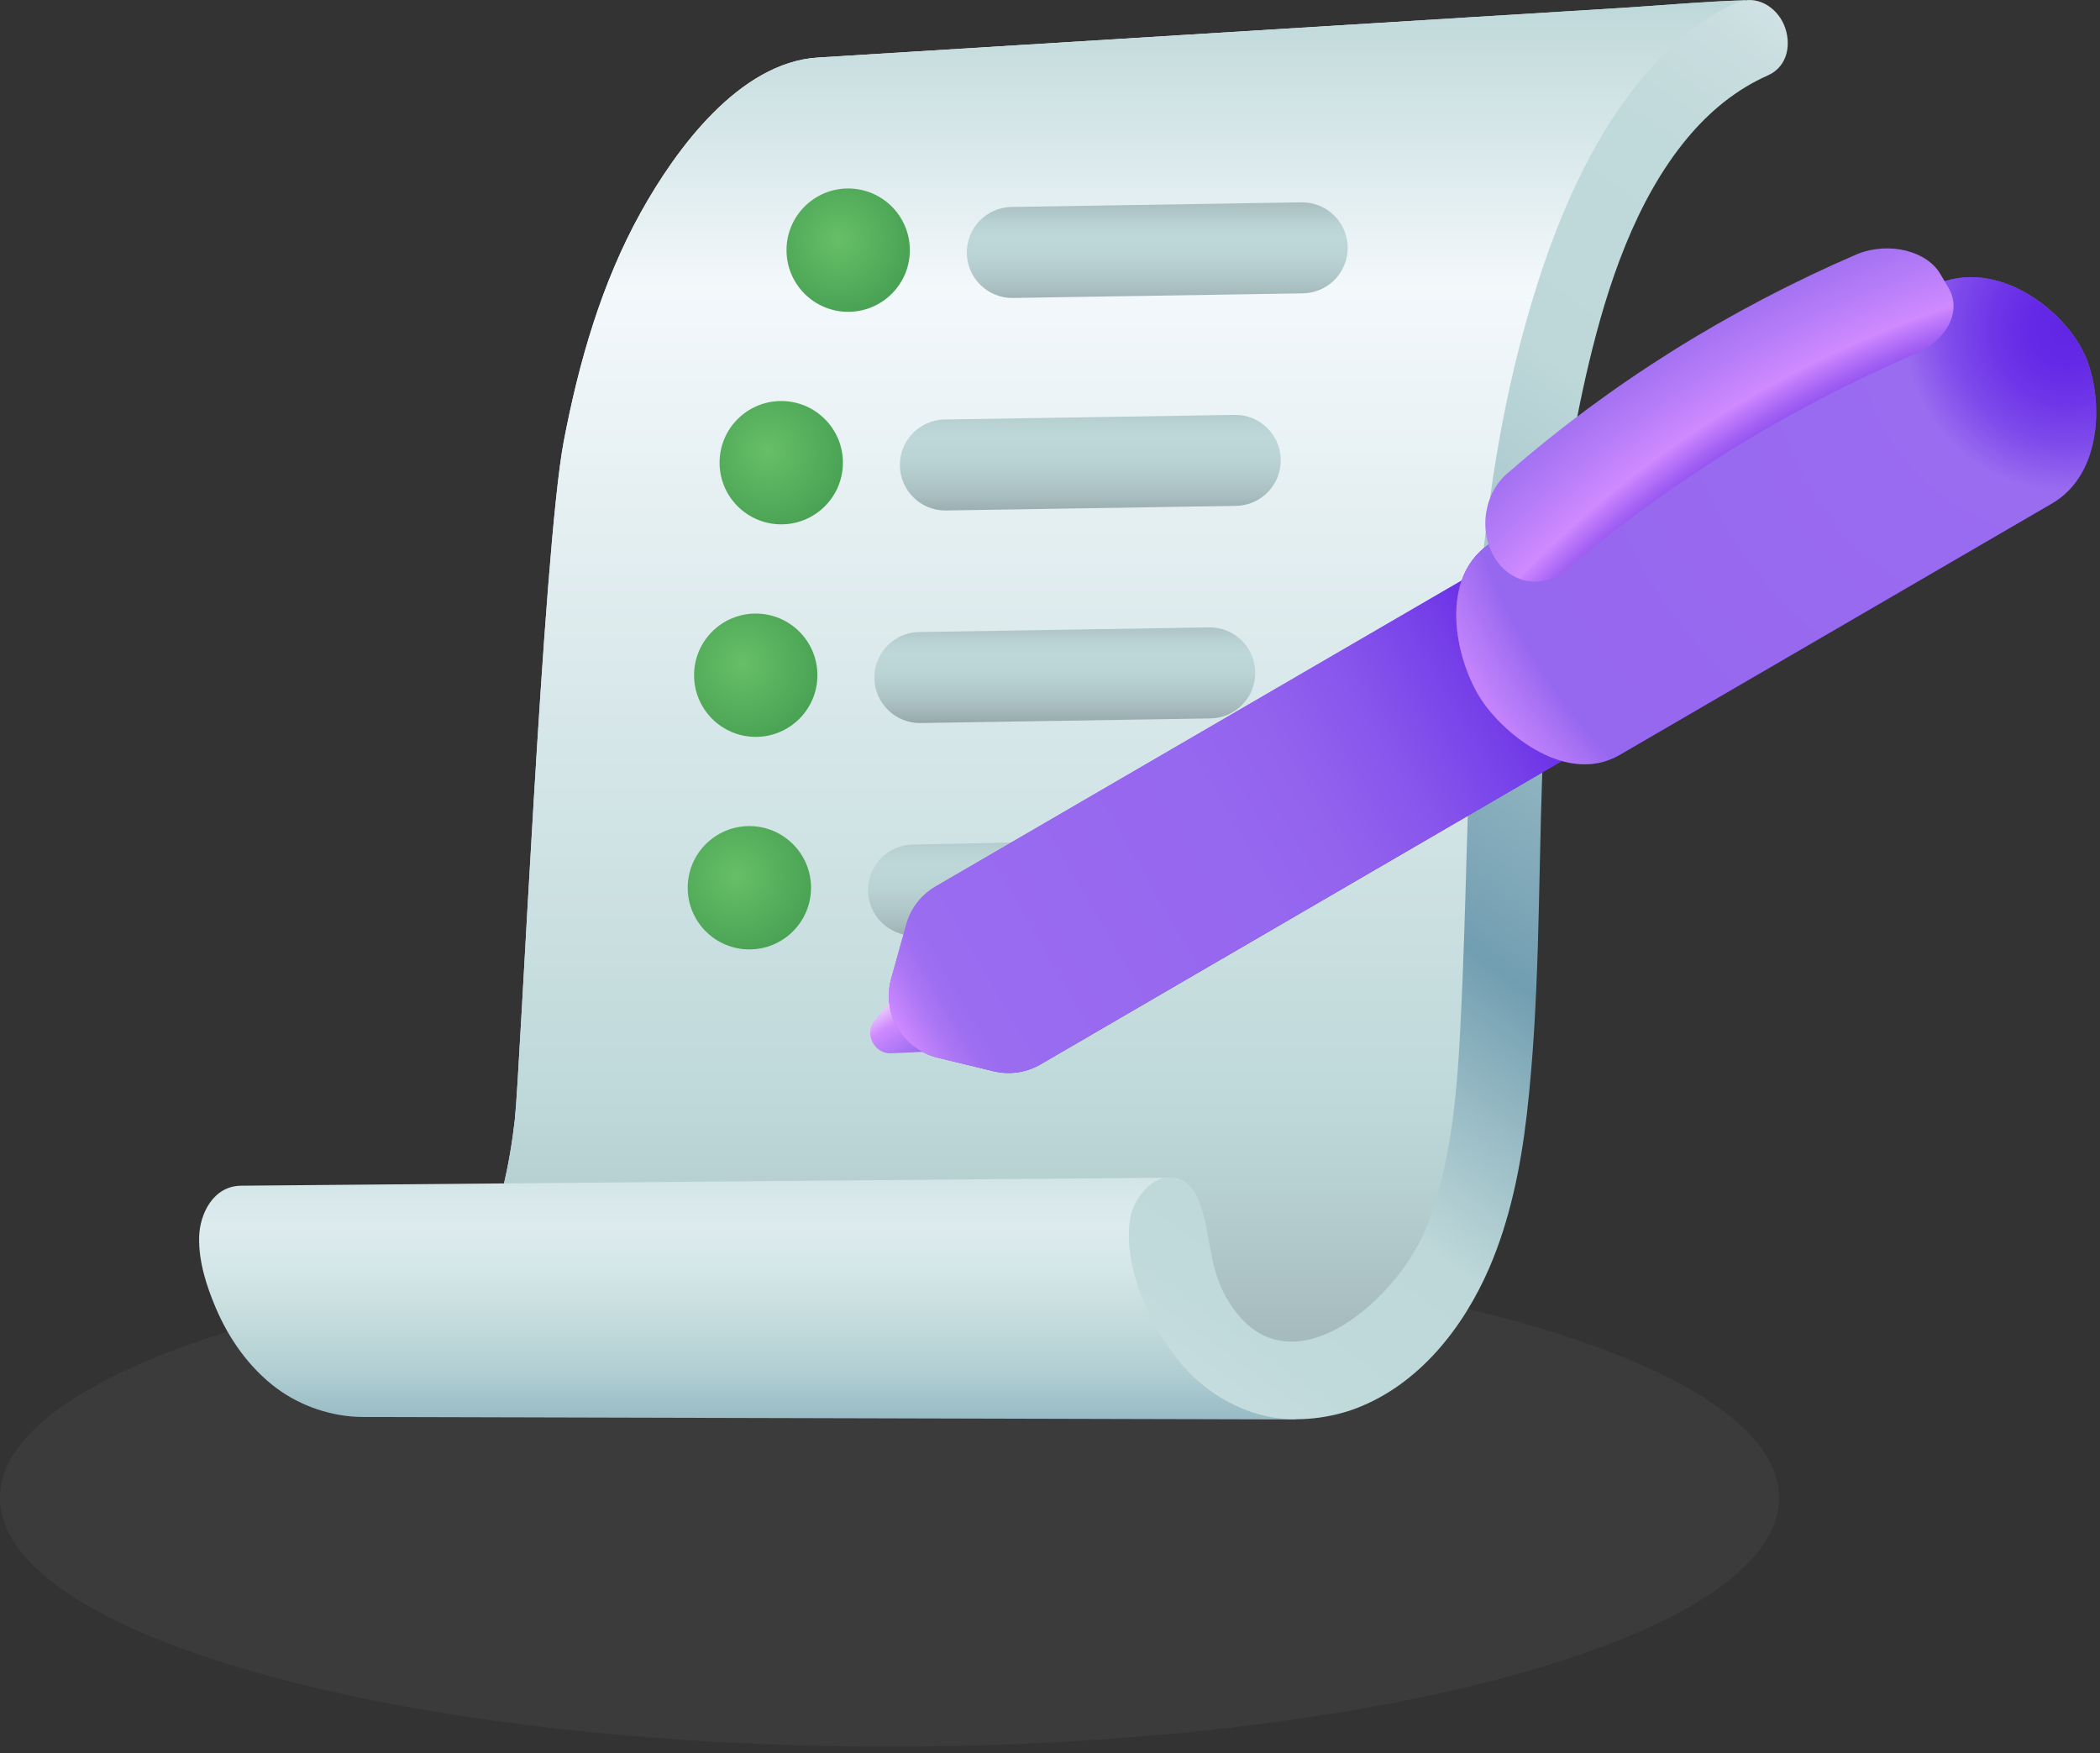 <svg width="206" height="172" viewBox="0 0 206 172" fill="none" xmlns="http://www.w3.org/2000/svg">
<rect x="0" y="0" width="206" height="172" fill="#333333" stroke="none"/>
<path d="M87.256 171.339C135.446 171.339 174.512 160.415 174.512 146.939C174.512 133.463 135.446 122.538 87.256 122.538C39.066 122.538 0 133.463 0 146.939C0 160.415 39.066 171.339 87.256 171.339Z" fill="white" fill-opacity="0.04"/>
<path d="M150.404 31.785C153.163 21.987 157.62 11.06 165.845 4.446C167.507 3.11 169.798 1.42 171.223 0.028C167.334 0.13 162.784 0.549 158.899 0.788C149.526 1.367 110.352 3.784 100.138 4.415C93.508 4.824 86.877 5.233 80.246 5.643C72.505 6.121 66.293 14.656 62.866 20.819C59.001 27.771 56.78 35.541 55.297 43.317C53.286 53.857 51.031 105.06 50.504 109.801C49.571 118.192 46.27 131.62 35.617 131.711C39.893 131.71 120.346 132.287 126.609 132.28C133.917 132.273 138.22 126.489 140.658 120.256C143.647 112.617 144.434 79.584 144.835 71.021C145.237 62.44 149.159 36.205 150.404 31.785Z" fill="url(#paint0_radial_26_9698)"/>
<path d="M150.404 31.785C153.163 21.987 157.62 11.06 165.845 4.446C167.507 3.11 169.798 1.42 171.223 0.028C167.334 0.13 162.784 0.549 158.899 0.788C149.526 1.367 110.352 3.784 100.138 4.415C93.508 4.824 86.877 5.233 80.246 5.643C72.505 6.121 66.293 14.656 62.866 20.819C59.001 27.771 56.78 35.541 55.297 43.317C53.286 53.857 51.031 105.06 50.504 109.801C49.571 118.192 46.27 131.62 35.617 131.711C39.893 131.71 120.346 132.287 126.609 132.28C133.917 132.273 138.22 126.489 140.658 120.256C143.647 112.617 144.434 79.584 144.835 71.021C145.237 62.44 149.159 36.205 150.404 31.785Z" fill="url(#paint1_linear_26_9698)"/>
<path d="M124.438 138.172C120.276 137.221 117.476 134.709 115.199 131.175C113.512 128.556 112.059 125.742 111.521 122.653C110.978 119.531 111.701 117.231 114.705 115.535C111.666 115.54 24.941 116.306 23.641 116.318C20.951 116.341 19.586 119.038 19.533 121.376C19.48 123.727 20.238 126.103 21.142 128.247C22.432 131.31 24.449 134.183 27.129 136.182C29.495 137.946 32.59 138.998 35.587 139.006C35.587 139.006 127.223 139.245 127.233 139.246C126.098 138.946 125.43 138.398 124.438 138.172Z" fill="url(#paint2_linear_26_9698)"/>
<path d="M175.008 2.448C174.261 0.664 172.266 -0.57 170.371 0.269C166.993 1.766 163.976 4.226 161.305 7.398C155.25 14.589 151.706 24.041 149.305 33.016C147.173 40.987 145.926 49.299 145.183 57.511C144.64 63.515 144.341 69.549 144.127 75.573C143.825 84.048 143.684 92.534 143.245 101.003C142.908 107.481 142.309 114.575 139.828 120.632C136.925 127.718 125.693 137.641 120.053 126.838C118.593 124.042 118.731 120.879 117.674 117.986C117.353 117.105 116.794 116.14 115.905 115.736C113.472 114.629 111.198 117.43 110.864 119.523C110.095 124.353 112.979 130.503 116.129 134.082C118.269 136.514 121.418 138.411 124.603 139.002C127.334 139.509 130.514 139.128 133.103 138.13C139.207 135.776 143.543 130.256 146.078 124.407C148.124 119.688 149.186 114.419 149.773 109.327C151.047 98.279 150.89 87.091 151.284 75.99C151.493 70.11 151.781 64.226 152.308 58.365C152.992 50.748 154.078 43.113 155.85 35.67C157.666 28.042 160.415 19.688 165.496 13.574C167.746 10.867 170.364 8.753 173.42 7.395C175.411 6.51 175.758 4.241 175.008 2.448Z" fill="url(#paint3_linear_26_9698)"/>
<path d="M99.301 29.23C96.879 29.23 94.89 27.291 94.841 24.857C94.79 22.393 96.747 20.354 99.212 20.303L127.649 19.851C130.113 19.806 132.152 21.758 132.202 24.222C132.253 26.687 130.296 28.726 127.831 28.776L99.394 29.229C99.363 29.229 99.332 29.23 99.301 29.23Z" fill="url(#paint4_linear_26_9698)"/>
<path d="M83.202 30.589C86.542 30.589 89.251 27.881 89.251 24.54C89.251 21.199 86.542 18.491 83.202 18.491C79.861 18.491 77.153 21.199 77.153 24.54C77.153 27.881 79.861 30.589 83.202 30.589Z" fill="url(#paint5_radial_26_9698)"/>
<path d="M76.636 51.438C79.977 51.438 82.685 48.73 82.685 45.389C82.685 42.048 79.977 39.34 76.636 39.34C73.295 39.34 70.587 42.048 70.587 45.389C70.587 48.73 73.295 51.438 76.636 51.438Z" fill="url(#paint6_radial_26_9698)"/>
<path d="M74.135 72.287C77.475 72.287 80.184 69.579 80.184 66.239C80.184 62.898 77.475 60.19 74.135 60.19C70.794 60.19 68.086 62.898 68.086 66.239C68.086 69.579 70.794 72.287 74.135 72.287Z" fill="url(#paint7_radial_26_9698)"/>
<path d="M73.509 93.137C76.85 93.137 79.558 90.428 79.558 87.088C79.558 83.747 76.85 81.039 73.509 81.039C70.169 81.039 67.46 83.747 67.46 87.088C67.46 90.428 70.169 93.137 73.509 93.137Z" fill="url(#paint8_radial_26_9698)"/>
<path d="M92.735 50.079C90.313 50.079 88.325 48.14 88.275 45.707C88.225 43.242 90.182 41.204 92.646 41.153L121.081 40.701C123.548 40.644 125.584 42.607 125.635 45.072C125.685 47.536 123.728 49.575 121.263 49.625L92.828 50.078C92.797 50.079 92.766 50.079 92.735 50.079Z" fill="url(#paint9_linear_26_9698)"/>
<path d="M90.234 70.928C87.812 70.928 85.823 68.99 85.774 66.556C85.723 64.092 87.68 62.053 90.145 62.003L118.581 61.55C121.048 61.501 123.084 63.457 123.134 65.921C123.185 68.386 121.228 70.424 118.763 70.475L90.327 70.927C90.296 70.928 90.265 70.928 90.234 70.928Z" fill="url(#paint10_linear_26_9698)"/>
<path d="M89.609 91.778C87.186 91.778 85.198 89.839 85.148 87.406C85.098 84.941 87.055 82.902 89.52 82.852L111.702 82.4C114.169 82.339 116.205 84.306 116.255 86.771C116.306 89.235 114.349 91.274 111.884 91.324L89.702 91.777C89.671 91.777 89.64 91.778 89.609 91.778Z" fill="url(#paint11_linear_26_9698)"/>
<path d="M91.867 103.125L87.378 103.328C85.773 103.4 84.754 101.403 85.754 100.145L88.52 96.667C89.32 95.659 90.893 95.888 91.533 97.104L93.257 100.38C93.907 101.616 93.173 103.065 91.867 103.125Z" fill="url(#paint12_linear_26_9698)"/>
<path d="M171.409 56.847L167.513 50.148C165.776 47.163 161.948 46.15 158.963 47.887L115.569 73.127L102.171 80.919L91.783 86.962C90.375 87.781 89.342 89.117 88.904 90.686L87.422 95.995C86.47 99.402 88.532 102.919 91.969 103.754L97.449 105.084C99.017 105.465 100.673 105.225 102.068 104.413L169.147 65.396C172.133 63.66 173.145 59.832 171.409 56.847Z" fill="url(#paint13_linear_26_9698)"/>
<path d="M171.409 56.847L167.513 50.148C165.776 47.163 161.948 46.15 158.963 47.887L115.569 73.127L102.171 80.919L91.783 86.962C90.375 87.781 89.342 89.117 88.904 90.686L87.422 95.995C86.47 99.402 88.532 102.919 91.969 103.754L97.449 105.084C99.017 105.465 100.673 105.225 102.068 104.413L169.147 65.396C172.133 63.66 173.145 59.832 171.409 56.847Z" fill="url(#paint14_linear_26_9698)"/>
<path d="M201.301 49.382C201.3 49.382 158.953 74.013 158.882 74.055C153.774 77.025 147.678 72.181 145.354 68.693C142.792 64.851 140.844 56.394 146.586 53.054C146.586 53.054 189.041 28.359 189.065 28.345C195.189 24.783 202.41 30.137 204.524 34.858C206.322 38.873 206.355 46.441 201.301 49.382Z" fill="url(#paint15_linear_26_9698)"/>
<path d="M201.301 49.382C201.3 49.382 158.953 74.013 158.882 74.055C153.774 77.025 147.678 72.181 145.354 68.693C142.792 64.851 140.844 56.394 146.586 53.054C146.586 53.054 189.041 28.359 189.065 28.345C195.189 24.783 202.41 30.137 204.524 34.858C206.322 38.873 206.355 46.441 201.301 49.382Z" fill="url(#paint16_radial_26_9698)"/>
<path d="M148.062 46.273C158.006 37.62 169.552 30.365 182.266 24.889C185.409 23.684 189.069 24.652 190.361 26.919C190.628 27.372 190.896 27.827 191.164 28.281C192.461 30.555 190.976 33.37 187.928 34.696C175.281 40.145 163.779 47.292 153.847 55.762C151.453 57.814 148.275 57.392 146.628 54.722C144.983 52.056 145.572 48.229 148.062 46.273Z" fill="url(#paint17_radial_26_9698)"/>
<defs>
<radialGradient id="paint0_radial_26_9698" cx="0" cy="0" r="1" gradientUnits="userSpaceOnUse" gradientTransform="translate(-177.096 61.149) scale(365.748 365.748)">
<stop offset="0.626" stop-color="#BED8D9"/>
<stop offset="0.628" stop-color="#C1DADB"/>
<stop offset="0.648" stop-color="#D7E7E9"/>
<stop offset="0.67" stop-color="#E7F1F3"/>
<stop offset="0.696" stop-color="#F0F6F9"/>
<stop offset="0.73" stop-color="#F3F8FB"/>
<stop offset="0.817" stop-color="#F3F8FB"/>
<stop offset="0.825" stop-color="#F3F8FB"/>
<stop offset="0.849" stop-color="#EAF3F5"/>
<stop offset="0.889" stop-color="#D2E4E6"/>
<stop offset="0.915" stop-color="#BED8D9"/>
<stop offset="0.946" stop-color="#B9D2D3"/>
<stop offset="0.988" stop-color="#ABC1C4"/>
<stop offset="1" stop-color="#A6BBBE"/>
</radialGradient>
<linearGradient id="paint1_linear_26_9698" x1="103.42" y1="0.028" x2="103.42" y2="132.28" gradientUnits="userSpaceOnUse">
<stop stop-color="#BED8D9"/>
<stop offset="0.214" stop-color="#F3F8FB"/>
<stop offset="0.824" stop-color="#BED8D9"/>
<stop offset="0.914" stop-color="#B2CACC"/>
<stop offset="0.988" stop-color="#A6BBBE"/>
</linearGradient>
<linearGradient id="paint2_linear_26_9698" x1="73.382" y1="110.475" x2="73.382" y2="145.959" gradientUnits="userSpaceOnUse">
<stop stop-color="#BED8D9"/>
<stop offset="0.027" stop-color="#C2DBDC"/>
<stop offset="0.174" stop-color="#D6E7E9"/>
<stop offset="0.275" stop-color="#DDEBEE"/>
<stop offset="0.397" stop-color="#D4E6E8"/>
<stop offset="0.584" stop-color="#BED8D9"/>
<stop offset="0.695" stop-color="#AECCD1"/>
<stop offset="0.91" stop-color="#85ACBB"/>
<stop offset="0.998" stop-color="#729EB1"/>
</linearGradient>
<linearGradient id="paint3_linear_26_9698" x1="197.642" y1="5.958" x2="99.592" y2="140.97" gradientUnits="userSpaceOnUse">
<stop stop-color="#E3ECF1"/>
<stop offset="0.036" stop-color="#D5E4E8"/>
<stop offset="0.091" stop-color="#C8DDDF"/>
<stop offset="0.162" stop-color="#C0D9DA"/>
<stop offset="0.301" stop-color="#BED8D9"/>
<stop offset="0.396" stop-color="#ABC9CF"/>
<stop offset="0.586" stop-color="#79A3B5"/>
<stop offset="0.611" stop-color="#729EB1"/>
<stop offset="0.676" stop-color="#93B7C2"/>
<stop offset="0.768" stop-color="#BED8D9"/>
<stop offset="0.87" stop-color="#C0D9DB"/>
<stop offset="0.927" stop-color="#C8DEE0"/>
<stop offset="0.972" stop-color="#D6E5E9"/>
<stop offset="1" stop-color="#E3ECF1"/>
</linearGradient>
<linearGradient id="paint4_linear_26_9698" x1="113.522" y1="17.174" x2="113.522" y2="34.189" gradientUnits="userSpaceOnUse">
<stop offset="0.141" stop-color="#A6BBBE"/>
<stop offset="0.159" stop-color="#A9BEC1"/>
<stop offset="0.275" stop-color="#B8D1D3"/>
<stop offset="0.357" stop-color="#BED8D9"/>
<stop offset="0.473" stop-color="#BAD3D5"/>
<stop offset="0.604" stop-color="#AFC6C8"/>
<stop offset="0.677" stop-color="#A6BBBE"/>
<stop offset="0.737" stop-color="#9CAFB2"/>
<stop offset="0.846" stop-color="#809093"/>
<stop offset="0.898" stop-color="#717F82"/>
</linearGradient>
<radialGradient id="paint5_radial_26_9698" cx="0" cy="0" r="1" gradientUnits="userSpaceOnUse" gradientTransform="translate(82.257 23.5) scale(7.55 7.55)">
<stop stop-color="#67BF67"/>
<stop offset="1" stop-color="#48A153"/>
</radialGradient>
<radialGradient id="paint6_radial_26_9698" cx="0" cy="0" r="1" gradientUnits="userSpaceOnUse" gradientTransform="translate(75.343 44.24) scale(8.144 8.144)">
<stop stop-color="#67BF67"/>
<stop offset="1" stop-color="#48A153"/>
</radialGradient>
<radialGradient id="paint7_radial_26_9698" cx="0" cy="0" r="1" gradientUnits="userSpaceOnUse" gradientTransform="translate(72.841 65.09) scale(8.144)">
<stop stop-color="#67BF67"/>
<stop offset="1" stop-color="#48A153"/>
</radialGradient>
<radialGradient id="paint8_radial_26_9698" cx="0" cy="0" r="1" gradientUnits="userSpaceOnUse" gradientTransform="translate(72.216 85.939) scale(8.144 8.144)">
<stop stop-color="#67BF67"/>
<stop offset="1" stop-color="#48A153"/>
</radialGradient>
<linearGradient id="paint9_linear_26_9698" x1="106.955" y1="36.151" x2="106.955" y2="54.999" gradientUnits="userSpaceOnUse">
<stop offset="0.141" stop-color="#A6BBBE"/>
<stop offset="0.159" stop-color="#A9BEC1"/>
<stop offset="0.275" stop-color="#B8D1D3"/>
<stop offset="0.357" stop-color="#BED8D9"/>
<stop offset="0.473" stop-color="#BAD3D5"/>
<stop offset="0.604" stop-color="#AFC6C8"/>
<stop offset="0.677" stop-color="#A6BBBE"/>
<stop offset="0.737" stop-color="#9CAFB2"/>
<stop offset="0.846" stop-color="#809093"/>
<stop offset="0.898" stop-color="#717F82"/>
</linearGradient>
<linearGradient id="paint10_linear_26_9698" x1="104.454" y1="58.27" x2="104.454" y2="74.773" gradientUnits="userSpaceOnUse">
<stop offset="0.141" stop-color="#A6BBBE"/>
<stop offset="0.159" stop-color="#A9BEC1"/>
<stop offset="0.275" stop-color="#B8D1D3"/>
<stop offset="0.357" stop-color="#BED8D9"/>
<stop offset="0.473" stop-color="#BAD3D5"/>
<stop offset="0.604" stop-color="#AFC6C8"/>
<stop offset="0.677" stop-color="#A6BBBE"/>
<stop offset="0.737" stop-color="#9CAFB2"/>
<stop offset="0.846" stop-color="#809093"/>
<stop offset="0.898" stop-color="#717F82"/>
</linearGradient>
<linearGradient id="paint11_linear_26_9698" x1="100.702" y1="78.032" x2="100.702" y2="96.946" gradientUnits="userSpaceOnUse">
<stop offset="0.141" stop-color="#A6BBBE"/>
<stop offset="0.159" stop-color="#A9BEC1"/>
<stop offset="0.275" stop-color="#B8D1D3"/>
<stop offset="0.357" stop-color="#BED8D9"/>
<stop offset="0.473" stop-color="#BAD3D5"/>
<stop offset="0.604" stop-color="#AFC6C8"/>
<stop offset="0.677" stop-color="#A6BBBE"/>
<stop offset="0.737" stop-color="#9CAFB2"/>
<stop offset="0.846" stop-color="#809093"/>
<stop offset="0.898" stop-color="#717F82"/>
</linearGradient>
<linearGradient id="paint12_linear_26_9698" x1="87.724" y1="98.338" x2="90.606" y2="102.926" gradientUnits="userSpaceOnUse">
<stop stop-color="#E8C7FC"/>
<stop offset="0.317" stop-color="#CF8AFF"/>
<stop offset="1" stop-color="#9A6CF0"/>
</linearGradient>
<linearGradient id="paint13_linear_26_9698" x1="122.73" y1="66.99" x2="135.642" y2="88.727" gradientUnits="userSpaceOnUse">
<stop stop-color="#8856ED"/>
<stop offset="0.1" stop-color="#8D5DEE"/>
<stop offset="0.385" stop-color="#9A6CF0"/>
<stop offset="0.495" stop-color="#9262EF"/>
<stop offset="0.678" stop-color="#7E49EA"/>
<stop offset="0.878" stop-color="#6125E5"/>
</linearGradient>
<linearGradient id="paint14_linear_26_9698" x1="82.668" y1="103.805" x2="151.808" y2="63.843" gradientUnits="userSpaceOnUse">
<stop offset="0.077" stop-color="#CF8AFF"/>
<stop offset="0.087" stop-color="#C584FC"/>
<stop offset="0.116" stop-color="#AD77F5"/>
<stop offset="0.143" stop-color="#9F6FF1"/>
<stop offset="0.166" stop-color="#9A6CF0"/>
<stop offset="0.548" stop-color="#9667EF"/>
<stop offset="0.656" stop-color="#9363EE"/>
<stop offset="0.77" stop-color="#8856EC"/>
<stop offset="0.887" stop-color="#7741E9"/>
<stop offset="1" stop-color="#6125E5"/>
</linearGradient>
<linearGradient id="paint15_linear_26_9698" x1="167.486" y1="39.413" x2="183.961" y2="66.601" gradientUnits="userSpaceOnUse">
<stop offset="0.038" stop-color="#6125E5"/>
<stop offset="0.06" stop-color="#692FE7"/>
<stop offset="0.129" stop-color="#7E4AEB"/>
<stop offset="0.2" stop-color="#8E5DEE"/>
<stop offset="0.273" stop-color="#9768EF"/>
<stop offset="0.348" stop-color="#9A6CF0"/>
<stop offset="0.521" stop-color="#8957ED"/>
<stop offset="0.847" stop-color="#6125E5"/>
</linearGradient>
<radialGradient id="paint16_radial_26_9698" cx="0" cy="0" r="1" gradientUnits="userSpaceOnUse" gradientTransform="translate(202.996 32.16) rotate(-38.843) scale(72.758)">
<stop stop-color="#6125E5"/>
<stop offset="0.051" stop-color="#6429E6"/>
<stop offset="0.104" stop-color="#6F36E8"/>
<stop offset="0.159" stop-color="#7F4BEB"/>
<stop offset="0.214" stop-color="#9768EF"/>
<stop offset="0.221" stop-color="#9A6CF0"/>
<stop offset="0.848" stop-color="#9667EF"/>
<stop offset="0.873" stop-color="#A570F3"/>
<stop offset="0.934" stop-color="#C383FC"/>
<stop offset="0.968" stop-color="#CF8AFF"/>
</radialGradient>
<radialGradient id="paint17_radial_26_9698" cx="0" cy="0" r="1" gradientUnits="userSpaceOnUse" gradientTransform="translate(224.204 129.541) rotate(138.514) scale(114.355)">
<stop offset="0.821" stop-color="#6125E5"/>
<stop offset="0.839" stop-color="#6529E6"/>
<stop offset="0.857" stop-color="#7134E9"/>
<stop offset="0.875" stop-color="#8546EE"/>
<stop offset="0.893" stop-color="#A260F4"/>
<stop offset="0.912" stop-color="#C681FD"/>
<stop offset="0.916" stop-color="#CF8AFF"/>
<stop offset="0.951" stop-color="#B77DF8"/>
<stop offset="1" stop-color="#9A6CF0"/>
</radialGradient>
</defs>
</svg>
